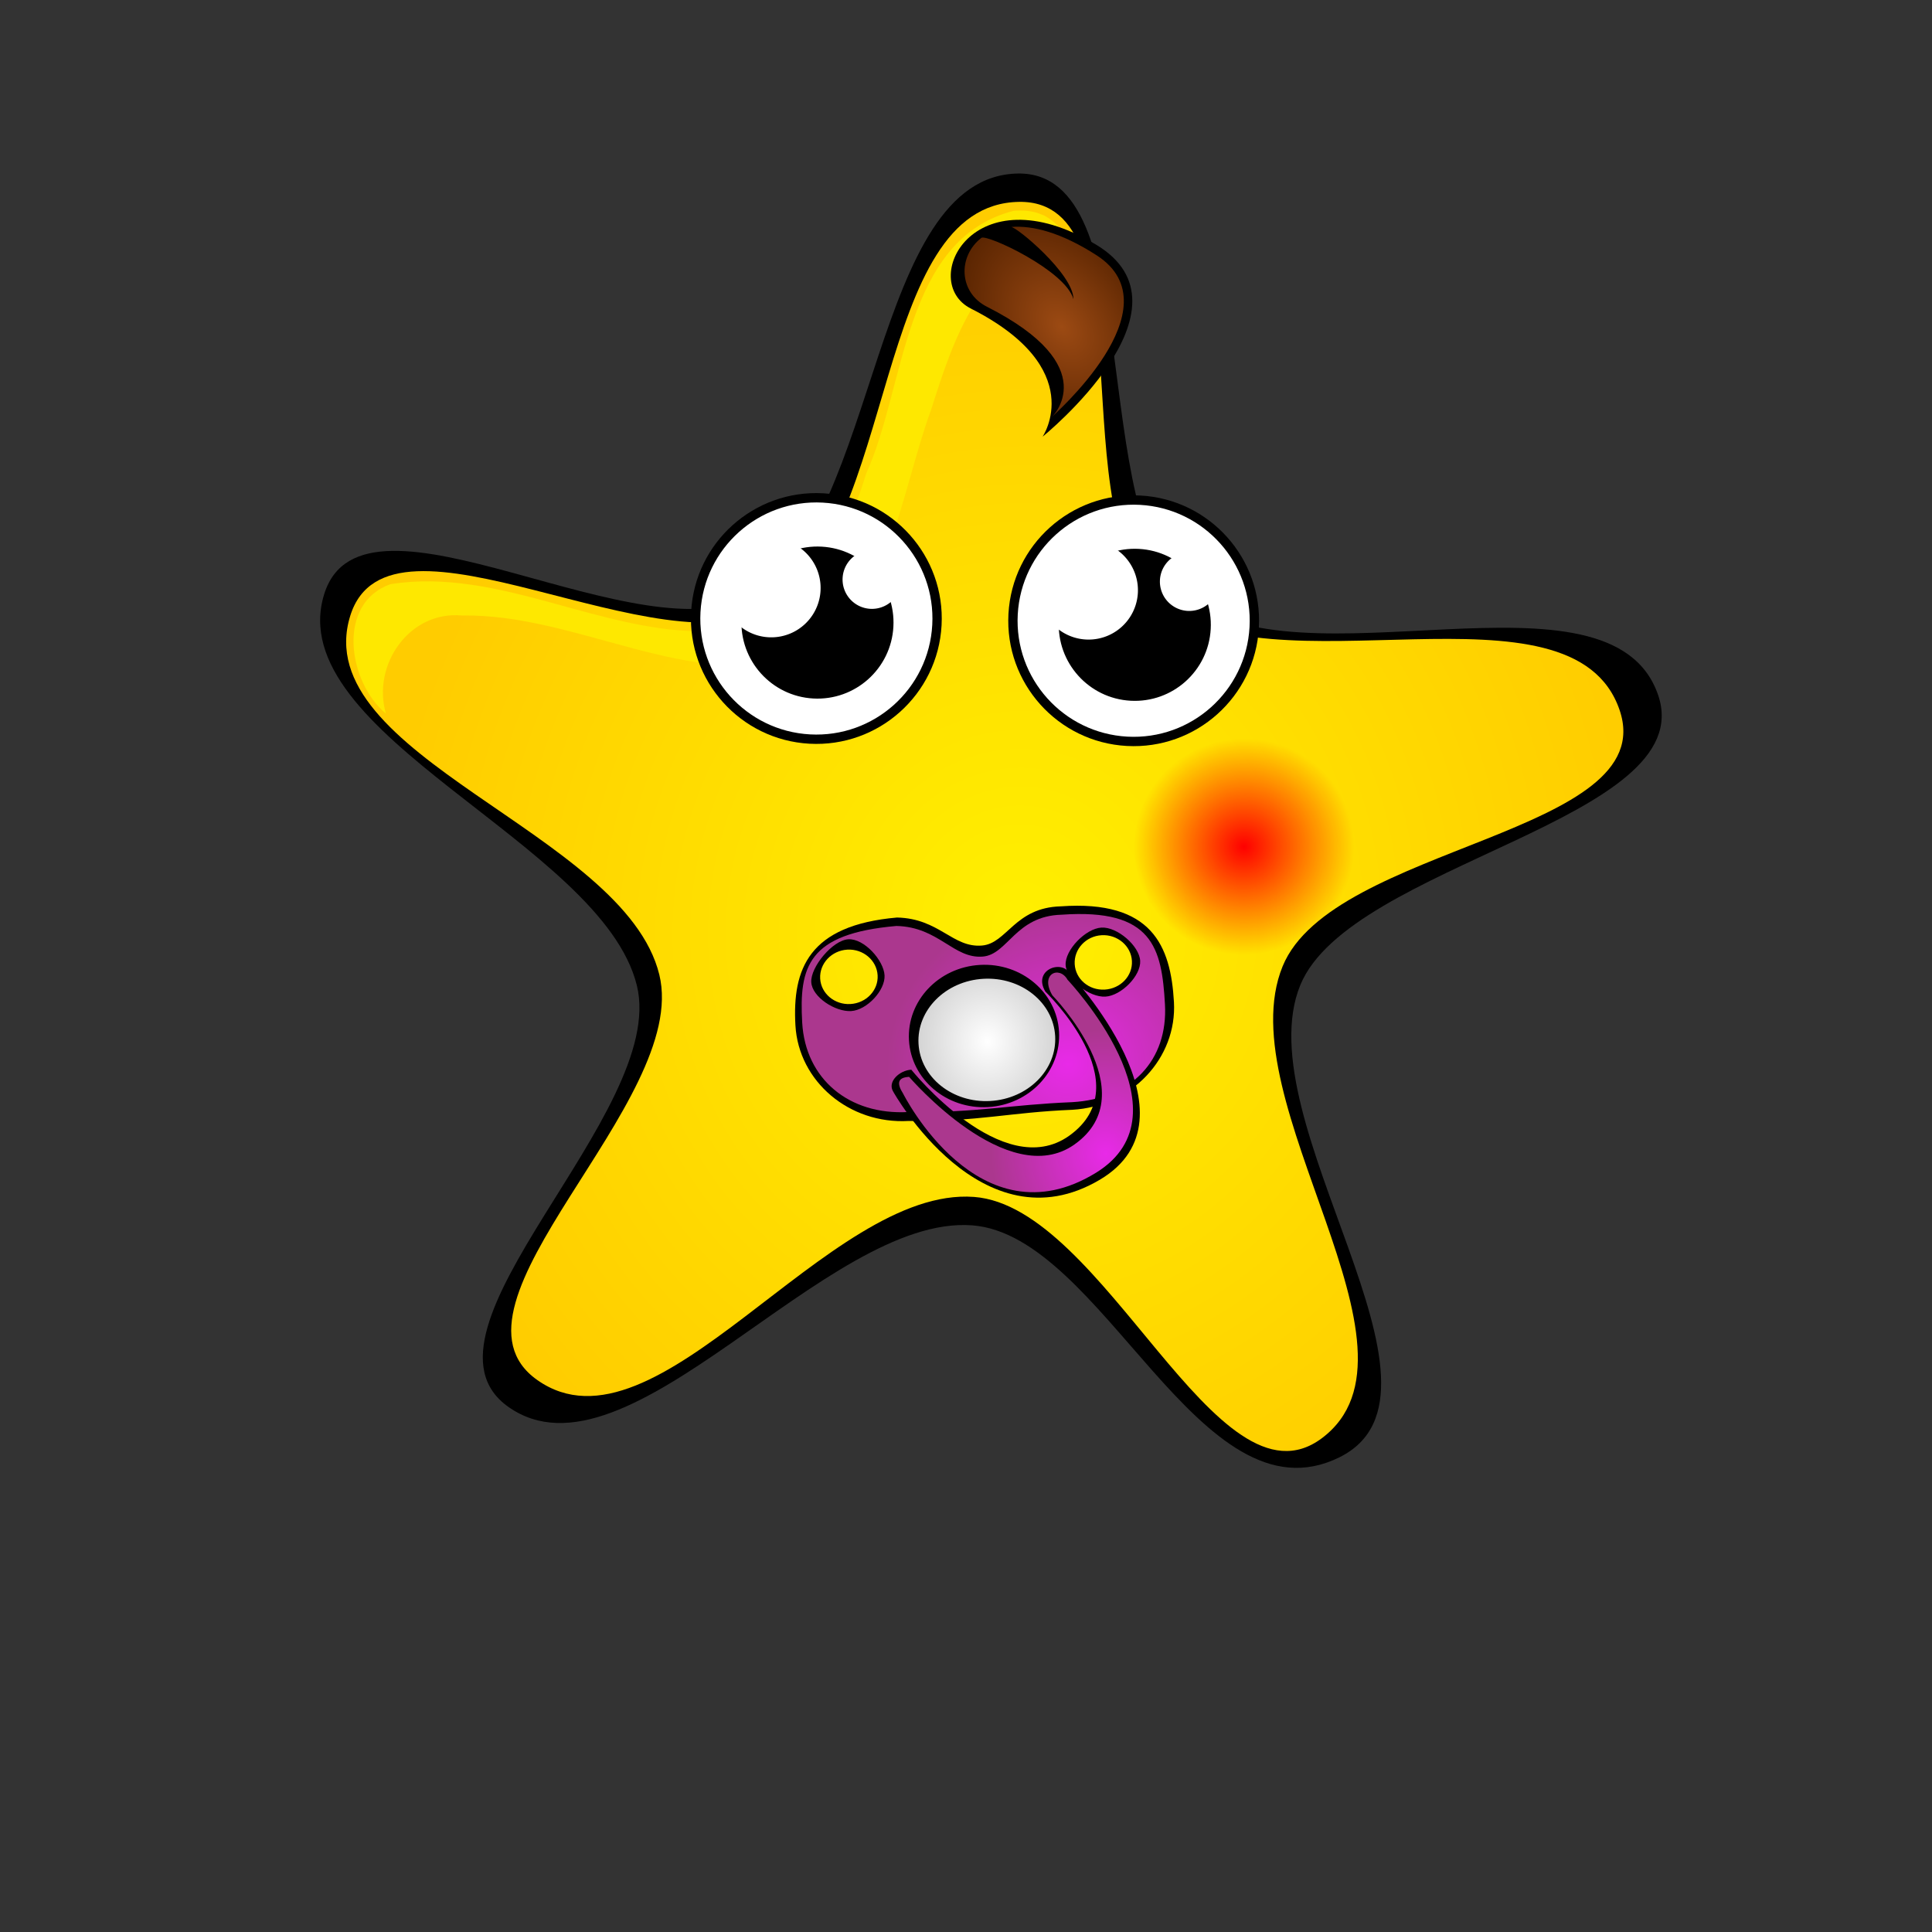 <?xml version="1.0" encoding="UTF-8"?>
<svg width="256" height="256" xmlns="http://www.w3.org/2000/svg" xmlns:xlink="http://www.w3.org/1999/xlink">
 <rect width="100%" height="100%" fill="#333333" stroke="none"/>
 <defs>
  <radialGradient id="q" cx="547.25" cy="968.11" r="12" gradientTransform="matrix(.836 -.134 .132 .82 -37.7 247.48)" gradientUnits="userSpaceOnUse" xlink:href="#i"/>
  <radialGradient id="p" cx="526.5" cy="892.03" r="10.553" gradientTransform="matrix(-.971 -1.374 .976 -.69 167.01 2231.2)" gradientUnits="userSpaceOnUse">
   <stop stop-color="#9c4a13" offset="0"/>
   <stop stop-color="#520" offset="1"/>
  </radialGradient>
  <radialGradient id="n" cx="531.03" cy="998.9" r="16.329" gradientTransform="matrix(-.084 -1.003 .928 -.078 -352.67 1607.6)" gradientUnits="userSpaceOnUse" xlink:href="#h"/>
  <radialGradient id="m" cx="527" cy="984.36" r="16.25" gradientTransform="matrix(1 -.017 .019 1.241 -18.563 -227.85)" gradientUnits="userSpaceOnUse">
   <stop stop-color="#fff" offset="0"/>
   <stop stop-color="#d5d5d5" offset="1"/>
  </radialGradient>
  <radialGradient id="l" cx="525.02" cy="992.58" r="24.064" gradientTransform="matrix(.994 -.113 .103 .905 -98.727 145.98)" gradientUnits="userSpaceOnUse" xlink:href="#h"/>
  <radialGradient id="k" cx="168.57" cy="276.25" r="108.01" gradientTransform="matrix(1 .023 -.025 1.069 6.538 -21.654)" gradientUnits="userSpaceOnUse">
   <stop stop-color="#fff000" offset="0"/>
   <stop stop-color="#fc0" offset="1"/>
  </radialGradient>
  <linearGradient id="i">
   <stop stop-color="red" offset="0"/>
   <stop stop-color="red" stop-opacity="0" offset="1"/>
  </linearGradient>
  <linearGradient id="h">
   <stop stop-color="#e82ae8" offset="0"/>
   <stop stop-color="#ab378e" offset="1"/>
  </linearGradient>
 </defs>
 <path d="m177.46 193.11c-18.475 9.1-31.296-29.45-48.648-30.747-19.412-1.452-45.557 35.291-61.453 24.055-14.209-10.044 21.161-38.915 17.033-55.819-4.617-18.91-47.209-33.279-41.435-51.869 5.162-16.617 42.319 9.078 57.12-0.071 16.558-10.235 15.377-55.413 34.841-55.666 17.4-0.226 8.926 44.792 22.201 56.042 14.851 12.584 56.347-5.34 62.602 13.093 5.592 16.478-40.828 22.3-47.424 38.402-7.38 18.013 22.625 53.98 5.163 62.58z"/>
 <path transform="matrix(.778 .078 -.078 .778 25.709 -106.01)" d="M228 358.362c-16.398 15.023-40.491-35.39-62.723-34.819-24.87.64-48.898 50.506-70.55 38.254-19.355-10.953 21.146-49.446 13.732-70.413-8.293-23.455-63.144-30.897-58.182-55.276 4.436-21.793 53.56 4.831 71.21-8.699 19.745-15.136 9.873-69.601 34.591-72.416 22.097-2.515 11.956 52.432 30.278 65.037 20.497 14.101 69.246-12.119 79.561 10.52 9.221 20.238-46.17 27.574-52.497 48.894-7.077 23.851 32.924 62.112 14.58 78.918z" fill="url(#k)"/>
 <path d="M140.561 120.095c-6.128.165-7.12 4.913-10.441 5.194-3.89.329-5.649-3.59-11.26-3.712-11.72 1.02-13.884 6.842-13.462 14.286.423 7.444 7.135 13.117 14.992 12.67 9.274.108 13.346-1.142 21.701-1.481 7.858-.446 13.885-6.842 13.462-14.286-.422-7.444-2.909-13.534-14.992-12.67zm-28.283 5.737c2.096-.119 3.9 1.418 4.012 3.403.113 1.985-1.507 3.685-3.603 3.804-2.095.12-3.897-1.387-4.01-3.372-.112-1.985 1.506-3.716 3.601-3.835zm33.696-1.912c2.096-.12 3.9 1.417 4.012 3.403.113 1.985-1.507 3.685-3.603 3.804-2.095.119-3.866-1.389-3.979-3.374-.112-1.985 1.475-3.714 3.57-3.833z"/>
 <path transform="rotate(-3.248 -14550 7332.6)" d="m525.64 965.13c-6.127-0.183-7.387 4.855-10.718 4.947-3.902 0.108-5.613-4.258-11.208-4.697-11.76 0.354-13.19 4.63-13.19 12.086s5.496 12.616 13.366 12.616c9.253 0.632 13.39-0.208 21.75-0.073 7.87 0 13.013-4.807 13.013-12.263s-0.9-12.793-13.013-12.616zm-28.385 1.65c2.099 0 4.52 3.05 4.52 5.04 0 1.988-2.598 4.477-4.697 4.477s-5.05-2.136-5.05-4.124c0-1.989 3.128-5.393 5.227-5.393zm33.573 0.354c2.099 0 4.873 2.697 4.873 4.685 0 1.989-2.774 4.478-4.873 4.478s-5.019-2.49-5.019-4.478 2.92-4.685 5.019-4.685z" fill="url(#l)"/>
 <path d="M140.327 136.71c.295 5.202-3.917 9.672-9.407 9.984-5.491.311-10.182-3.653-10.477-8.855-.296-5.202 3.916-9.672 9.407-9.983 5.491-.312 10.182 3.653 10.477 8.855z"/>
 <path transform="rotate(-3.243 -6029.7 3198.9) scale(.558 .499)" d="m543.25 984.36c0 8.975-7.275 16.25-16.25 16.25s-16.25-7.275-16.25-16.25c0-8.974 7.275-16.25 16.25-16.25s16.25 7.276 16.25 16.25z" fill="url(#m)"/>
 <path d="M120.754 141.742s12.079 15.062 20.925 8.746c9.586-6.844-3.162-19.095-3.162-19.095-1.72-2.877 2.176-4.304 3.237-2.395 0 0 17.9 19.08 3.981 27.322-15.682 9.287-27.363-11.644-27.363-11.644-.85-1.338.83-2.855 2.382-2.934z"/>
 <path transform="rotate(-3.248 -14550 7332.6)" d="M504.262 985.437s12.205 15.972 21.396 10.167c9.958-6.29-1.826-19.868-1.826-19.868-1.554-2.97 1.166-3.923 2.118-1.957 0 0 15.665 18.562 2.302 25.754-16.05 8.636-24.91-11.927-24.91-11.927-.772-1.383-.634-2.178.92-2.169z" fill="url(#n)"/>
 <path transform="rotate(3.133 23875 -10631) scale(1.438)" d="m558.5 967.36c0 6.628-5.373 12-12 12s-12-5.372-12-12c0-6.627 5.373-12 12-12s12 5.373 12 12z" fill="url(#q)"/>
 <path d="M134.322 27.933c-14.656 3.759-14.312 23.338-19.524 34.754-2.934 9.623-8.94 21.513-20.664 20.964-14.453.408-27.958-8.52-42.375-6.25-7.233 2.527-5.653 12.973-.625 17.157-1.868-6.44 3.1-13.644 10.063-13 15.36-.251 30.099 10.039 45.406 5.562 11.395-6.693 12.646-21.629 16.812-32.937 2.764-8.728 6.704-21.266 17.657-21.563 1.938-.27-1.586-3.745-3.032-4.187-1.155-.516-2.466-.588-3.718-.5z" fill="#fee800"/>
 <path d="m166.81 83.16c-0.502 9.164-8.337 16.186-17.5 15.684-9.164-0.501-16.186-8.336-15.685-17.5 0.501-9.163 8.336-16.185 17.5-15.684s16.186 8.336 15.684 17.5z"/>
 <path d="m165.57 83.092c-0.464 8.482-7.716 14.98-16.197 14.517-8.481-0.464-14.98-7.716-14.516-16.197s7.715-14.98 16.196-14.516c8.482 0.464 14.98 7.715 14.517 16.196z" fill="#fff"/>
 <path d="M160.426 83.342c-.304 5.557-5.055 9.815-10.612 9.51-5.556-.303-9.815-5.054-9.51-10.611.303-5.557 5.054-9.815 10.611-9.51 5.557.303 9.815 5.054 9.51 10.61z"/>
 <path d="M150.773 78.565a6.54 6.54 0 11-13.062-.715 6.54 6.54 0 0113.062.715zM161.47 77.203a3.89 3.89 0 11-7.767-.425 3.89 3.89 0 017.767.425z" fill="#fff"/>
 <path d="M124.763 82.862c-.502 9.164-8.337 16.186-17.5 15.685-9.164-.502-16.186-8.337-15.685-17.5.502-9.164 8.337-16.186 17.5-15.685 9.164.502 16.186 8.337 15.685 17.5z"/>
 <path d="m123.53 82.795c-0.464 8.481-7.715 14.98-16.197 14.516-8.48-0.464-14.98-7.715-14.516-16.197 0.464-8.48 7.716-14.98 16.197-14.516s14.98 7.716 14.516 16.197z" fill="#fff"/>
 <path d="M118.38 83.044c-.305 5.557-5.056 9.815-10.612 9.511-5.557-.304-9.815-5.055-9.511-10.612.304-5.556 5.055-9.814 10.612-9.51 5.556.304 9.814 5.055 9.51 10.611z"/>
 <path d="M108.726 78.267a6.54 6.54 0 11-13.062-.715 6.54 6.54 0 0113.062.715zM119.423 76.905a3.89 3.89 0 11-7.766-.425 3.89 3.89 0 017.766.425z" fill="#fff"/>
 <path d="m138.15 57.863s21.117-17.08 7.058-25.461c-16.31-9.725-23.558 4.939-16.574 8.476 15.676 7.94 9.516 16.985 9.516 16.985z"/>
 <path transform="translate(-385.71 -848.97)" d="M525.066 904.247c-.06-.026 16.717-14.514 5.953-21.45-4.697-3.027-8.494-3.989-11.335-3.748.655-.093 8.264 6.213 8.263 9.56-1.051-3.813-11.505-8.657-12.198-8.121-3.15 2.437-3.015 7.227.734 9.126 15.676 7.94 8.583 14.633 8.583 14.633z" fill="url(#p)"/>
 <path transform="rotate(3.133 23840 -11921) scale(1.438)" d="m558.5 967.36c0 6.628-5.373 12-12 12s-12-5.372-12-12c0-6.627 5.373-12 12-12s12 5.373 12 12z" fill="url(#q)"/>
</svg>
